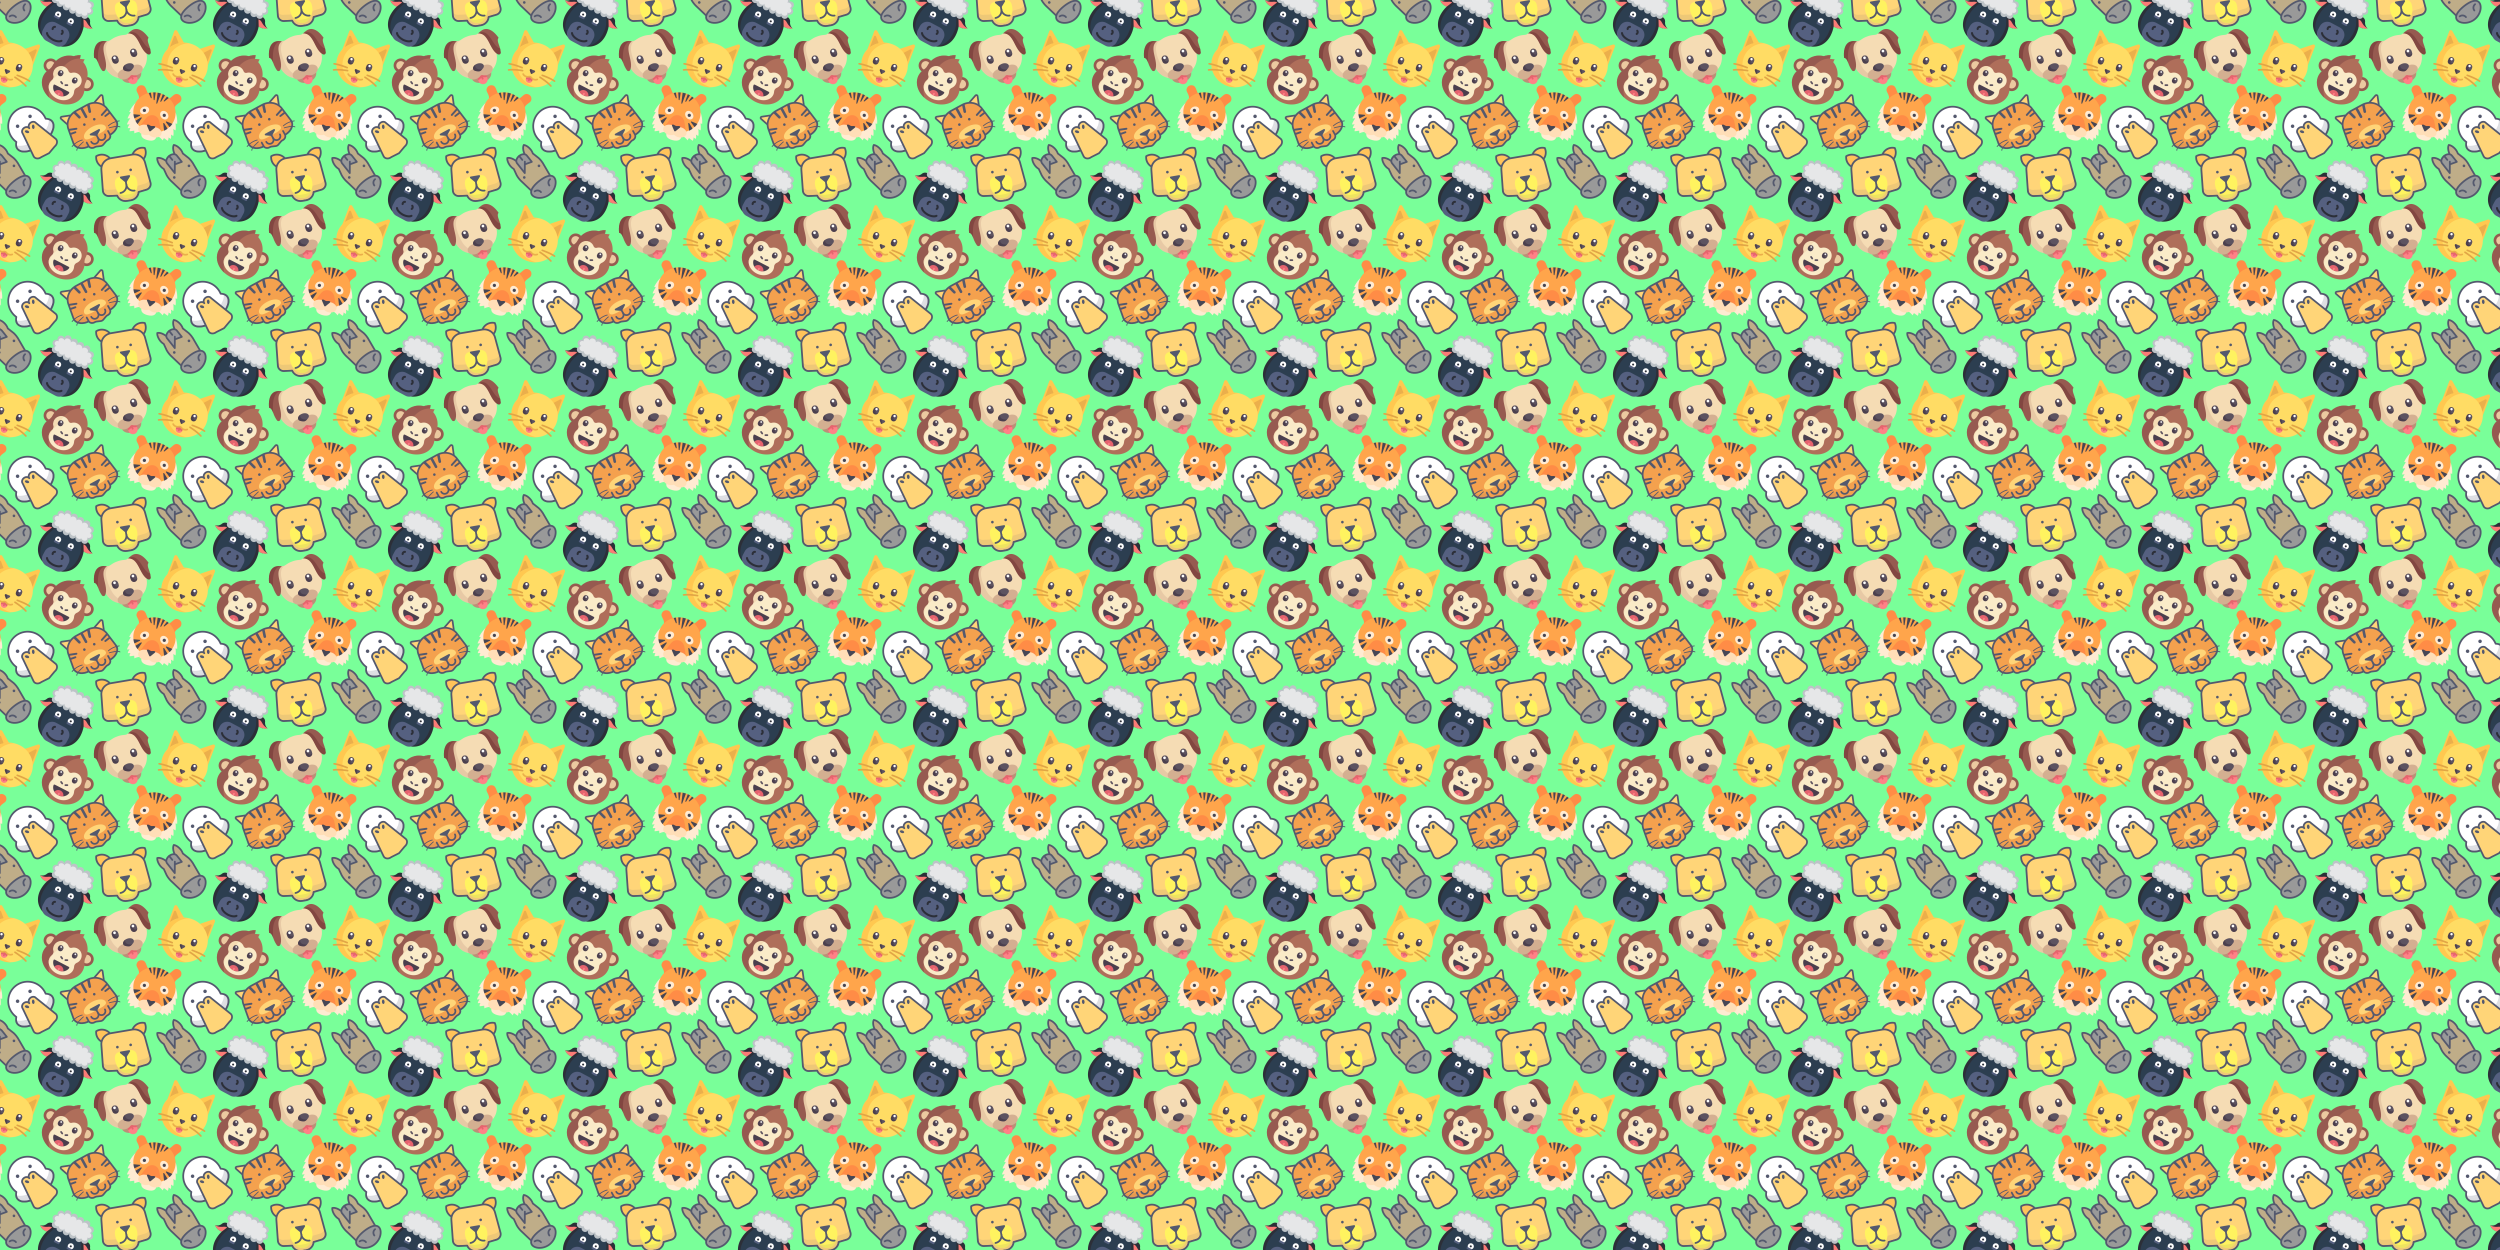 <svg xmlns="http://www.w3.org/2000/svg" xmlns:xlink="http://www.w3.org/1999/xlink" xmlns:fi="http://pattern.flaticon.com/" x="0" y="0" width="5000" height="2500" viewBox="0 0 5000 2500"><rect x="0px" y="0px" width="100%" height="100%" opacity="1" fill="#79ff99"/><defs><g transform="matrix(0.213 -0.078 0.078 0.213 176.944 84.93)" id="L1_0"><path d="M437.677,45.419h-82.581C325.161,57.29,318.525,37.161,256,37.161s-69.161,20.129-99.097,8.258  h-82.58L63.312,252.904c6.882,81.548,57.462,125.935,97.377,142.107h190.623c39.914-16.172,90.495-60.559,97.377-142.107  L437.677,45.419z" fill="#f5dcb4"/><path d="M355.097,45.419C448.078,73.25,397.46,216.774,457.33,278.813c8.595,8.906,23.781,4.95,27.368-6.895  c4.74-15.651,9.474-40.411,8.721-75.789C492.387,147.613,512,144.517,512,144.517S487.226,28.903,412.903,28.903  C388.129,28.903,355.097,45.419,355.097,45.419z" fill="#965a50"/><path d="M169.29,260.129L169.29,260.129c-15.897,0-28.903-13.006-28.903-28.903v-16.516  c0-15.897,13.006-28.903,28.903-28.903l0,0c15.897,0,28.903,13.006,28.903,28.903v16.516  C198.194,247.124,185.187,260.129,169.29,260.129z" fill="#4b3f4e"/><path d="M169.29,185.806c-1.413,0-2.769,0.221-4.129,0.419v40.871c0,9.121,7.395,16.516,16.516,16.516  c9.122,0,16.516-7.395,16.516-16.516v-12.386C198.194,198.814,185.187,185.806,169.29,185.806z" fill="#5d5360"/><circle cx="169" cy="206" r="12" fill="#ffffff"/><path d="M342.71,260.129L342.71,260.129c-15.897,0-28.903-13.006-28.903-28.903v-16.516  c0-15.897,13.006-28.903,28.903-28.903l0,0c15.897,0,28.903,13.006,28.903,28.903v16.516  C371.613,247.124,358.606,260.129,342.71,260.129z" fill="#4b3f4e"/><path d="M342.71,185.806c-1.413,0-2.769,0.221-4.129,0.419v40.871c0,9.121,7.395,16.516,16.516,16.516  c9.122,0,16.516-7.395,16.516-16.516v-12.386C371.613,198.814,358.606,185.806,342.71,185.806z" fill="#5d5360"/><circle cx="342" cy="206" r="12" fill="#ffffff"/><path d="M457.33,278.814c8.595,8.906,23.781,4.95,27.368-6.896c2.718-8.976,5.399-21.06,7.08-36.313  c-16.234-8.092-30.092-33.91-38.617-77.669C437.677,78.452,416,34.065,355.097,45.419C448.078,73.25,397.46,216.775,457.33,278.814z  " fill="#824641"/><path d="M160.689,395.011h39.141c0,0-68.732-46.107-80.087-127.656  C97.654,108.712,139.7,61.247,176.067,49.135c-5.761,0.195-11.745-0.774-19.163-3.715H74.323L63.312,252.904  C70.194,334.452,120.774,378.839,160.689,395.011z" fill="#e7c9a5"/><path d="M156.903,45.419C63.922,73.25,114.541,216.775,54.67,278.813c-8.595,8.906-23.781,4.95-27.368-6.895  c-4.74-15.651-9.474-40.411-8.721-75.789C19.613,147.613,0,144.517,0,144.517S24.774,28.903,99.097,28.903  C123.871,28.903,156.903,45.419,156.903,45.419z" fill="#965a50"/><path d="M154.139,44.104c-8.38-3.888-34.516-15.201-55.042-15.201C24.774,28.903,0,144.517,0,144.517  s19.613,3.097,18.581,51.613c-0.014,0.648,0.005,1.231-0.005,1.872C66.097,17.715,139.119,37.773,154.139,44.104z" fill="#824641"/><ellipse cx="256px" cy="400px" rx="90px" ry="66px" fill="#bc8e78"/><path d="M214.71,400.516v41.29c0,22.804,18.486,41.29,41.29,41.29s41.29-18.486,41.29-41.29v-41.29H214.71z" fill="#ff8087"/><path d="M214.71,432.768c11.941-1.496,23.208-5.129,33.032-10.622v11.402c0,4.56,3.698,8.258,8.258,8.258  s8.258-3.698,8.258-8.258v-11.507c9.729,5.552,21.026,9.225,33.032,10.73v-32.256h-82.58V432.768z" fill="#e6646e"/><path d="M309.677,326.194H202.323c-34.206,0-61.935,20.335-61.935,45.419s27.73,45.419,61.935,45.419  c17.225,0,32.782-5.169,43.995-13.498c2.839-2.108,6.262-3.162,9.679-3.162c3.423,0,6.846,1.053,9.685,3.162  c11.213,8.329,26.77,13.498,43.995,13.498c34.206,0,61.935-20.335,61.935-45.419C371.613,346.529,343.883,326.194,309.677,326.194z" fill="#d4af91"/><path d="M256,293.161c27.365,0,49.548,14.789,49.548,33.032c0,17.594-20.824,26.858-35.853,33.708  c-8.712,3.971-18.68,3.971-27.392,0c-15.029-6.85-35.853-16.114-35.853-33.708C206.452,307.951,228.635,293.161,256,293.161z" fill="#5d5360"/><path d="M230.968,317.161c-1.155-10.393,6.166-21.507,6.166-21.507  c-18.003,4.949-30.682,16.751-30.682,30.539c0,17.593,20.824,26.857,35.853,33.708c8.711,3.97,18.68,3.97,27.392,0  c3.232-1.473,6.732-3.069,10.235-4.824C259.613,351.484,233.29,338.065,230.968,317.161z" fill="#4b3f4e"/></g><g transform="matrix(0.189 0.072 -0.072 0.189 -7.986 56.363)" id="L1_1"><path d="M444.379,3.741c10.828-8.798,27.018-1.092,27.018,12.859v222.01l-182.26-107.699L444.379,3.741z" fill="#ffc850"/><path d="M454.828,228.819l-110.973-65.574l92.462-104.241c6.465-7.288,18.511-2.716,18.511,7.027V228.819z" fill="#ebaf4b"/><path d="M67.619,3.741C56.79-5.057,40.601,2.649,40.601,16.6v222.01l182.26-107.699L67.619,3.741z" fill="#ffc850"/><path d="M57.17,228.819l110.973-65.574L75.681,59.004c-6.465-7.288-18.511-2.716-18.511,7.027  C57.17,66.031,57.17,228.819,57.17,228.819z" fill="#ebaf4b"/><ellipse cx="255px" cy="292px" rx="231px" ry="219px" fill="#ffdc64"/><path d="M289.137,429.155v16.569c0,18.302-14.836,33.138-33.138,33.138l0,0  c-18.302,0-33.138-14.836-33.138-33.138v-16.569l33.138-16.569L289.137,429.155z" fill="#ff8087"/><path d="M274.293,343.862h-36.588c-7.899,0-12.273,9.157-7.307,15.3l18.295,22.634  c3.76,4.651,10.852,4.651,14.613,0l18.295-22.634C286.566,353.019,282.193,343.862,274.293,343.862z" fill="#5d5360"/><g><path d="M479.673,437.439c-1.286,0-2.593-0.299-3.815-0.934c-50.092-26.047-128.491-41.524-129.28-41.678   c-4.49-0.874-7.419-5.226-6.545-9.717c0.878-4.494,5.186-7.427,9.717-6.545c3.301,0.643,81.515,16.076,133.754,43.239   c4.057,2.112,5.639,7.111,3.527,11.173C485.555,435.813,482.667,437.439,479.673,437.439z" fill="#e1a546"/><path d="M496.255,379.451c-0.712,0-1.436-0.093-2.156-0.287c-46.435-12.483-130.87-10.113-131.703-10.077   c-4.652,0.134-8.398-3.459-8.531-8.03c-0.138-4.575,3.459-8.394,8.03-8.531c3.56-0.113,87.736-2.476,136.509,10.635   c4.417,1.189,7.035,5.732,5.849,10.153C503.257,377.012,499.912,379.447,496.255,379.451z" fill="#e1a546"/></g><path d="M313.991,495.431c-128.112,0-231.967-98.291-231.967-219.54c0-89.035,56.034-165.634,136.518-200.081  C108.248,92.762,24.032,183.285,24.032,292.46C24.032,413.709,127.887,512,255.999,512c34.037,0,66.328-6.995,95.449-19.459  C339.25,494.416,326.748,495.431,313.991,495.431z" fill="#ffc850"/><g><path d="M32.324,437.439c-2.993,0-5.882-1.622-7.358-4.462c-2.112-4.061-0.53-9.061,3.527-11.173   c52.24-27.163,130.453-42.596,133.754-43.239c4.494-0.902,8.839,2.055,9.717,6.545c0.874,4.49-2.055,8.843-6.545,9.717   c-0.789,0.154-79.189,15.631-129.28,41.678C34.917,437.14,33.611,437.439,32.324,437.439z" fill="#e1a546"/><path d="M15.743,379.451c-3.657,0-7.002-2.439-7.997-6.137c-1.185-4.421,1.432-8.964,5.849-10.153   c48.777-13.115,132.941-10.736,136.509-10.635c4.571,0.138,8.167,3.956,8.03,8.531c-0.138,4.571-4.098,8.196-8.531,8.03   c-0.849-0.028-85.297-2.407-131.703,10.077C17.179,379.358,16.455,379.451,15.743,379.451z" fill="#e1a546"/></g><path d="M160.727,321.456L160.727,321.456c-15.948,0-28.996-13.048-28.996-28.996v-16.569  c0-15.948,13.048-28.996,28.996-28.996l0,0c15.948,0,28.996,13.048,28.996,28.996v16.569  C189.723,308.407,176.675,321.456,160.727,321.456z" fill="#4b3f4e"/><path d="M160.727,246.895c-1.418,0-2.778,0.221-4.142,0.421v41.002c0,9.151,7.418,16.569,16.569,16.569  s16.569-7.418,16.569-16.569v-12.427C189.723,259.943,176.674,246.895,160.727,246.895z" fill="#5d5360"/><circle cx="160" cy="267" r="12" fill="#ffffff"/><path d="M351.271,321.456L351.271,321.456c-15.948,0-28.996-13.048-28.996-28.996v-16.569  c0-15.948,13.048-28.996,28.996-28.996l0,0c15.948,0,28.996,13.048,28.996,28.996v16.569  C380.267,308.407,367.219,321.456,351.271,321.456z" fill="#4b3f4e"/><path d="M351.271,246.895c-1.418,0-2.778,0.221-4.142,0.421v41.002c0,9.151,7.418,16.569,16.569,16.569  s16.569-7.418,16.569-16.569v-12.427C380.267,259.943,367.219,246.895,351.271,246.895z" fill="#5d5360"/><circle cx="351" cy="267" r="12" fill="#ffffff"/><path d="M262.408,382.15l-18.295-36.215c-0.332-0.658-0.518-1.378-0.769-2.074h-5.639  c-7.899,0-12.273,9.157-7.308,15.3l18.295,22.634c3.55,4.39,9.981,4.485,13.863,0.587  C262.511,382.297,262.453,382.239,262.408,382.15z" fill="#4b3f4e"/><path d="M255.999,412.586l-33.138,16.569v16.569c0,2.629,0.383,5.154,0.961,7.606  c8.337-1.034,16.389-3.449,23.892-7.153v7.831c0,4.575,3.709,8.285,8.285,8.285c4.576,0,8.285-3.709,8.285-8.285v-7.83  c7.504,3.704,15.556,6.119,23.892,7.152c0.578-2.452,0.961-4.978,0.961-7.606v-16.569L255.999,412.586z" fill="#e6646e"/><path d="M297.422,437.439c-11.719,0-23.013-3.483-32.653-10.073c-5.162-3.527-12.374-3.527-17.544,0  c-9.636,6.59-20.93,10.073-32.649,10.073c-14.259,0-27.993-5.275-38.672-14.85c-3.406-3.058-3.689-8.297-0.635-11.703  s8.281-3.689,11.703-0.635c13.911,12.483,35.683,13.847,50.905,3.434c10.841-7.403,25.408-7.403,36.241,0  c15.226,10.408,37.001,9.041,50.913-3.43c3.402-3.05,8.636-2.775,11.699,0.639c3.054,3.406,2.767,8.645-0.639,11.699  C325.41,432.168,311.681,437.439,297.422,437.439z" fill="#ebaf4b"/></g><g transform="matrix(0.223 -0.121 0.121 0.223 112.669 236.705)" id="L1_2"><path d="m30.875 21.191 27.82 76.949 61.441-61.441-76.945-27.828c-7.668-2.77-15.09 4.656-12.316 12.32zm0 0" fill="#ffd578"/><path d="m30.875 21.191-6.418 2.32 27.82 76.949c.789 2.188 2.66 3.836 4.934 4.34 2.27.508 4.664-.188 6.312-1.836l61.441-61.438c1.645-1.648 2.34-4.039 1.836-6.312-.508-2.27-2.152-4.145-4.344-4.934l-76.945-27.828c-1.848-.672-3.766-1.004-5.641-1.004-9.086.078-16.336 7.328-16.418 16.414 0 1.871.332 3.797 1 5.648l6.422-2.32 6.422-2.316-.188-1.008c-.004-.68.285-1.371.836-1.926.559-.551 1.246-.84 1.926-.836l.992.184 66.852 24.176-46.25 46.25-24.168-66.844zm0 0" fill="#54596e"/><path d="m403.891 19.875-29.199 78.262-61.441-61.438 78.27-29.199c7.719-2.879 15.25 4.652 12.371 12.375zm0 0" fill="#ffd578"/><path d="m403.891 19.875-6.395-2.387-25.488 68.312-46.422-46.418 68.316-25.488 1.023-.199c.676-.004 1.367.285 1.926.84.551.555.84 1.246.84 1.922l-.199 1.043 12.797 4.75c.707-1.898 1.059-3.871 1.055-5.793-.082-9.09-7.328-16.332-16.418-16.414-1.93-.004-3.902.352-5.793 1.059l-78.266 29.199c-2.184.816-3.789 2.672-4.285 4.945-.496 2.273.199 4.633 1.844 6.277l61.438 61.441c1.648 1.645 4.004 2.34 6.281 1.844 2.273-.496 4.133-2.105 4.945-4.285l29.195-78.262zm0 0" fill="#54596e"/><path d="m264.629 22.375h-99.172c-63.684 0-117.004 44.586-123.344 103.137l-17.91 114.125c-4.453 41.125 40.102 76.289 96.652 76.289l93.961-9.082 94.414 9.082c56.555 0 101.105-35.164 96.656-76.289l-17.918-114.125c-6.332-58.551-59.652-103.137-123.34-103.137" fill="#f4a14e"/><path d="m264.629 22.375v-6.824h-99.172c-33.441 0-64.238 11.699-87.559 31.199-23.312 19.48-39.203 46.875-42.566 78.027l6.785.734-6.742-1.062-17.914 114.129-.043.324c-.234 2.141-.348 4.273-.348 6.395-.008 10.934 3.066 21.402 8.48 30.754 8.141 14.043 21.434 25.668 37.895 33.832 16.469 8.152 36.168 12.863 57.41 12.863l.66-.031 93.309-9.012 93.754 9.012.652.031c28.32-.008 53.902-8.352 72.742-22.141 9.414-6.902 17.145-15.191 22.562-24.559 5.418-9.352 8.488-19.816 8.48-30.75 0-2.121-.117-4.258-.344-6.398l-.047-.32-17.91-114.129-6.746 1.059 6.789-.734c-3.367-31.152-19.254-58.547-42.57-78.023-23.316-19.5-54.113-31.199-87.559-31.199v13.652c30.246 0 57.953 10.59 78.801 28.02 20.848 17.449 34.785 41.625 37.754 69.02l.043.324 17.914 114.125 6.746-1.059-6.789.738c.176 1.652.266 3.301.266 4.926-.004 8.387-2.312 16.406-6.648 23.918-6.488 11.25-17.664 21.27-32.133 28.43-14.453 7.164-32.137 11.453-51.352 11.449v6.832l.652-6.797-94.414-9.082h-1.309l-93.961 9.082.656 6.797v-6.832c-25.617.016-48.512-7.637-64.668-19.504-8.086-5.926-14.484-12.875-18.82-20.375-4.332-7.508-6.641-15.531-6.645-23.918 0-1.625.086-3.266.266-4.926l-6.785-.738 6.742 1.059 17.914-114.125.043-.324c2.969-27.395 16.902-51.574 37.754-69.02 20.844-17.43 48.555-28.02 78.797-28.02h99.176z" fill="#54596e"/><path d="m398.742 238.156c-14.508 25.469-48.883 43.633-89.512 43.633h-188.375c-40.625 0-75.004-18.164-89.508-43.633l-.379 2.41c-.164 1.594-.246 3.168-.246 4.73.004 8.387 2.316 16.406 6.648 23.918 4.332 7.504 10.73 14.453 18.816 20.375 16.094 11.82 38.863 19.453 64.355 19.504l93.617-9.047h1.309l94.074 9.047c19.098-.039 36.668-4.324 51.043-11.449 14.465-7.16 25.641-17.18 32.133-28.43 4.336-7.508 6.645-15.531 6.645-23.918 0-1.59-.082-3.195-.254-4.809z" fill="#e49a51"/><path d="m403.816 226.453c-1.23 4.035-2.938 7.945-5.074 11.699l.367 2.336c.168 1.609.254 3.219.254 4.809-.004 8.383-2.312 16.406-6.648 23.918-6.488 11.25-17.664 21.27-32.133 28.426-14.375 7.129-31.945 11.41-51.039 11.453l-94.074-9.047h-1.309l-93.617 9.047c-25.492-.051-48.262-7.688-64.355-19.504-8.086-5.926-14.484-12.875-18.82-20.375-4.332-7.512-6.641-15.535-6.645-23.918 0-1.566.082-3.141.246-4.734l.375-2.406c-2.137-3.754-3.844-7.668-5.074-11.703l-2.07 13.184c-4.453 41.125 40.102 76.289 96.652 76.289l93.965-9.082 94.41 9.082c56.555 0 101.105-35.164 96.656-76.289z" fill="#54596e"/><path d="m310.617 281.789v31.715c0 18.027-17.105 31.652-36.348 30.859-5.91-.246-11.824.344-17.312 2.547l-29.711 11.91c-7.836 3.141-16.57 3.141-24.402 0l-29.711-11.91c-5.488-2.203-11.402-2.793-17.316-2.547-19.238.793-36.348-12.832-36.348-30.859v-31.715" fill="#f4a14e"/><path d="m303.793 281.789v31.715c-.016 6.613-2.984 12.414-8.059 16.863-5.07 4.418-12.215 7.207-19.867 7.199l-1.363-.027h.062c-.906-.035-1.816-.059-2.73-.055-5.707 0-11.656.773-17.426 3.09l-29.707 11.91c-3.102 1.246-6.379 1.863-9.66 1.867-3.277-.004-6.555-.625-9.66-1.867l-29.711-11.91c-5.762-2.309-11.707-3.09-17.418-3.09-.895 0-1.816.016-2.758.059l.047-.004-1.324.027c-7.648.008-14.793-2.785-19.863-7.199-5.074-4.453-8.043-10.254-8.059-16.863v-31.715c0-3.773-3.055-6.828-6.824-6.828-3.77 0-6.828 3.055-6.828 6.828v31.715c-.012 10.91 5.102 20.555 12.754 27.168 7.66 6.645 17.891 10.539 28.82 10.547.602 0 1.227-.008 1.875-.035l.047-.004c.68-.031 1.383-.047 2.109-.047 4.477 0 8.633.621 12.34 2.109l29.711 11.914c4.73 1.895 9.734 2.844 14.742 2.844 5.004 0 10.012-.949 14.738-2.844l29.715-11.914c3.703-1.488 7.855-2.109 12.34-2.109.703 0 1.422.02 2.137.051h.062c.59.02 1.199.035 1.832.035 10.93-.008 21.156-3.898 28.82-10.547 7.648-6.613 12.77-16.254 12.754-27.168v-31.715c0-3.773-3.055-6.828-6.828-6.828-3.766 0-6.82 3.055-6.82 6.828zm0 0" fill="#54596e"/><path d="m119.465 242.734c0 27.465 42.793 25.363 95.578 25.363 52.781 0 95.574 2.102 95.574-25.363s-42.793-49.73-95.574-49.73c-52.785.004-95.578 22.266-95.578 49.73zm0 0" fill="#ffd578"/><g fill="#54596e"><path d="m215.043 274.602 41.809-27.625c5.855-3.867 3.113-12.977-3.898-12.977h-75.82c-7.016 0-9.75 9.109-3.902 12.977zm0 0"/><path d="m180.91 148.668c0 5.656-4.582 10.242-10.238 10.242s-10.242-4.586-10.242-10.242c0-5.652 4.586-10.238 10.242-10.238s10.238 4.586 10.238 10.238zm0 0"/><path d="m269.66 148.668c0 5.656-4.586 10.242-10.242 10.242s-10.238-4.586-10.238-10.242c0-5.652 4.582-10.238 10.238-10.238s10.242 4.586 10.242 10.238zm0 0"/><path d="m215.043 268.137h6.828c0-7.539 0-13.641 0-13.652 0-1.801-.727-3.559-1.996-4.828-1.273-1.273-3.031-2-4.828-2s-3.559.727-4.828 2c-1.273 1.27-2 3.027-2 4.828v13.652 27.305c0 1.797.73 3.555 2 4.828 1.27 1.27 3.027 1.996 4.828 1.996 1.797 0 3.555-.727 4.828-1.996 1.27-1.273 1.996-3.031 1.996-4.828 0 0 0-19.766 0-27.305h-13.652v27.305c0 1.797.727 3.555 1.996 4.828 1.273 1.27 3.031 1.996 4.828 1.996 1.801 0 3.559-.727 4.828-1.996 1.273-1.273 2-3.031 2-4.828 0 0 0-19.766 0-27.305 0-7.539 0-13.641 0-13.652 0-1.801-.73-3.559-2-4.828-1.27-1.273-3.027-2-4.828-2-1.797 0-3.555.727-4.828 2-1.27 1.27-1.996 3.027-1.996 4.828v13.652zm0 0"/><path d="m99.012 244.402c-.242-.074-14.602-4.617-36.723-4.621-16.59 0-37.559 2.559-60.133 11.527-1.754.695-2.609 2.68-1.914 4.434.695 1.754 2.68 2.609 4.434 1.914 21.637-8.598 41.719-11.047 57.613-11.047 10.59 0 19.316 1.09 25.359 2.176 3.023.543 5.375 1.082 6.961 1.48.793.199 1.391.367 1.781.477l.555.164c1.793.57 3.715-.422 4.285-2.219.57-1.793-.422-3.711-2.219-4.285zm0 0"/><path d="m98.324 261.375c-.074.016-17.359 3.441-35.855 9.488-9.254 3.027-18.809 6.703-26.762 11.02-7.914 4.363-14.418 9.184-17.23 15.652-.73 1.738.086 3.738 1.824 4.469 1.738.73 3.742-.09 4.473-1.824 1.48-3.773 6.801-8.34 14.195-12.297 11.047-6.016 26.312-11.035 38.723-14.473 6.207-1.723 11.715-3.062 15.66-3.965 3.945-.906 6.297-1.371 6.305-1.375 1.848-.371 3.051-2.164 2.684-4.012-.371-1.852-2.164-3.051-4.016-2.684zm0 0"/><path d="m333.145 250.906.551-.164c2.754-.789 15.566-4.137 34.102-4.137 15.895.004 35.977 2.453 57.613 11.047 1.75.695 3.734-.16 4.434-1.91.695-1.75-.16-3.734-1.914-4.434-22.574-8.969-43.543-11.527-60.133-11.527-22.121 0-36.477 4.543-36.723 4.621-1.797.57-2.789 2.488-2.219 4.285.574 1.797 2.492 2.793 4.289 2.219zm0 0"/><path d="m330.434 268.07c.004 0 1.035.207 2.91.613 6.555 1.426 23.172 5.305 38.926 10.992 7.871 2.84 15.523 6.141 21.516 9.719 6.023 3.551 10.219 7.492 11.531 10.777.73 1.738 2.73 2.555 4.469 1.828 1.738-.73 2.559-2.73 1.828-4.469-2.812-6.469-9.316-11.289-17.23-15.652-11.922-6.465-27.48-11.523-40.156-15.047-12.668-3.516-22.406-5.449-22.461-5.461-1.852-.367-3.648.836-4.016 2.684-.367 1.852.832 3.648 2.684 4.016zm0 0"/><path d="m146.777 293.734c.004 20.738 16.809 37.543 37.547 37.547 20.738-.004 37.543-16.809 37.547-37.547 0-3.77-3.055-6.824-6.828-6.824-3.77 0-6.824 3.055-6.824 6.824-.023 13.195-10.703 23.871-23.895 23.895-13.195-.023-23.867-10.699-23.895-23.895 0-3.77-3.055-6.824-6.824-6.824-3.773 0-6.828 3.055-6.828 6.824zm0 0"/><path d="m208.219 293.734c.004 20.738 16.809 37.543 37.547 37.547 20.738-.004 37.539-16.809 37.547-37.547 0-3.77-3.059-6.824-6.828-6.824s-6.824 3.055-6.824 6.824c-.027 13.195-10.703 23.871-23.895 23.895-13.195-.023-23.871-10.699-23.895-23.895 0-3.77-3.055-6.824-6.828-6.824-3.77 0-6.824 3.055-6.824 6.824zm0 0"/><path d="m166.73 89.234c-5.426 1.609-11.129-1.484-12.734-6.906l-16.504-55.629 19.633-5.828 16.508 55.633c1.605 5.418-1.48 11.121-6.902 12.73zm0 0"/><path d="m254.043 89.234c5.43 1.609 11.121-1.484 12.734-6.906l16.508-55.629-19.633-5.828-16.508 55.633c-1.613 5.418 1.48 11.121 6.898 12.73zm0 0"/><path d="m107.195 150.035c-1.426 3.938-5.773 5.977-9.707 4.555l-57.07-20.641 5.16-14.258 57.066 20.637c3.941 1.426 5.973 5.77 4.551 9.707zm0 0"/><path d="m86.719 170.516c-1.43 3.938-5.773 5.977-9.711 4.555l-43.418-6.988 5.16-14.258 43.414 6.984c3.941 1.422 5.973 5.77 4.555 9.707zm0 0"/><path d="m320.77 150.035c1.422 3.938 5.77 5.977 9.711 4.555l57.066-20.641-5.156-14.258-57.07 20.637c-3.938 1.426-5.977 5.77-4.551 9.707zm0 0"/><path d="m341.25 170.516c1.422 3.938 5.77 5.977 9.707 4.555l43.414-6.988-5.152-14.258-43.418 6.984c-3.938 1.422-5.977 5.77-4.551 9.707zm0 0"/><path d="m211.633 111.121c-5.652 0-10.242-4.582-10.242-10.238v-78.508h20.48v78.508c0 5.656-4.586 10.238-10.238 10.238zm0 0"/></g></g><g transform="matrix(0.203 -0.161 0.161 0.203 -5.991 248.992)" id="L1_3"><path d="m321.887 198.438c3.773-13.16 5.836-27.051 5.836-41.426 0-82.949-67.242-150.188-150.188-150.188-82.949 0-150.188 67.238-150.188 150.188 0 14.375 2.062 28.266 5.832 41.426-16.641 13.699-26.312 29.918-26.312 47.32 0 49.012 76.41 88.746 170.668 88.746 94.258 0 170.668-39.734 170.668-88.746 0-17.402-9.672-33.621-26.316-47.32" fill="#ffffff"/><path d="m321.887 198.438 6.562 1.879c3.941-13.75 6.098-28.273 6.098-43.305-.004-86.719-70.293-157.012-157.012-157.012s-157.012 70.293-157.012 157.012c0 15.031 2.156 29.555 6.098 43.305l6.559-1.875-4.336-5.273c-8.836 7.277-15.996 15.348-21 24.18-5.004 8.812-7.812 18.434-7.801 28.41-.012 14.07 5.539 27.328 14.941 38.852 14.141 17.32 36.809 31.293 64.863 41.18 28.07 9.855 61.617 15.539 97.688 15.539 48.094-.016 91.684-10.07 123.828-26.762 16.066-8.359 29.309-18.398 38.723-29.957 9.402-11.523 14.953-24.781 14.941-38.852.008-9.977-2.801-19.598-7.801-28.41-5.008-8.832-12.164-16.902-21-24.18l-4.34 5.27 6.562 1.879-6.562-1.879-4.34 5.27c7.809 6.426 13.805 13.309 17.797 20.367 3.996 7.07 6.023 14.258 6.031 21.684-.012 10.438-4.008 20.523-11.879 30.238-11.773 14.531-32.383 27.66-58.805 36.91-26.406 9.281-58.535 14.777-93.156 14.773-46.164.016-87.902-9.793-117.531-25.227-14.816-7.695-26.566-16.785-34.43-26.457-7.871-9.715-11.867-19.801-11.883-30.238.012-7.426 2.039-14.613 6.031-21.684 3.992-7.059 9.992-13.941 17.801-20.367 2.094-1.727 2.973-4.535 2.219-7.148-3.598-12.578-5.566-25.824-5.57-39.547.008-39.609 16.035-75.406 41.992-101.371 25.965-25.953 61.758-41.984 101.371-41.988 39.609.004 75.402 16.035 101.367 41.988 25.957 25.965 41.988 61.762 41.996 101.371-.004 13.723-1.969 26.969-5.574 39.547-.75 2.613.125 5.422 2.223 7.148z" fill="#54596e"/><path d="m14.797 236.516c-.652 2.727-1.02 5.477-1.09 8.254v.004c-.004.102-.004.203-.008.309v.055c0 .09-.004.18-.004.273v.055.293c.012 10.434 4.008 20.523 11.883 30.234 7.859 9.676 19.609 18.766 34.43 26.457 29.602 15.422 71.289 25.227 117.406 25.227h.125c34.621.004 66.75-5.488 93.156-14.77 26.418-9.254 47.027-22.379 58.801-36.914 7.871-9.711 11.871-19.801 11.883-30.234 0-.098 0-.195-.004-.289 0-.02 0-.039 0-.059 0-.094 0-.184 0-.277 0-.016 0-.035 0-.051-.055-2.887-.422-5.738-1.098-8.57-12.555 15.609-32.129 28.469-56.203 38.152-29.738 11.906-66.582 18.867-106.535 18.879-39.957-.008-76.801-6.973-106.543-18.879-24.074-9.684-43.645-22.539-56.199-38.148" fill="#dddee2"/><path d="m341.375 245.41v.059c0-.02 0-.039 0-.059m-327.68 0v.059c0-.02 0-.039 0-.059m327.676-.324v.051c0-.02 0-.035 0-.051m-327.672-.004v.055c0-.02 0-.039 0-.055m.008-.312v.004s0 0 0-.004" fill="#54596e"/><path d="m341.375 245.469v.289c0-.098 0-.191 0-.289m-327.68 0c0 .098-.004.191-.004.289 0-.098.004-.191.004-.289m.004-.332c0 .094-.004.184-.004.273 0-.09.004-.184.004-.273m327.672 0c0 .09.004.184.004.273 0-.09-.004-.184-.004-.273m-327.664-.363c-.004.102-.004.203-.008.309.004-.105.004-.207.008-.309m320.312-22.918c-9.602 15.379-28.941 29.734-55.023 40.137-27.828 11.16-63.105 17.906-101.457 17.902-.02 0-.035 0-.051 0-38.336 0-73.598-6.75-101.414-17.902-26.082-10.402-45.422-24.758-55.023-40.137-.465.738-.906 1.477-1.324 2.219-3.816 6.758-5.84 13.621-6.02 20.695.074-2.777.441-5.527 1.09-8.254 12.555 15.609 32.125 28.465 56.199 38.148 29.742 11.906 66.586 18.871 106.543 18.883 39.953-.012 76.797-6.977 106.535-18.883 24.074-9.684 43.645-22.539 56.203-38.148.676 2.828 1.043 5.684 1.098 8.57-.129-7.188-2.152-14.156-6.027-21.012-.422-.742-.863-1.48-1.328-2.219" fill="#dddee2"/><g fill="#54596e"><path d="m341.875 215.074c-2.504 0-4.828 1.387-6.012 3.594-.566 1.066-1.184 2.129-1.844 3.188.465.738.906 1.477 1.324 2.219 3.875 6.855 5.898 13.824 6.027 21.012v.051c0 .09.004.184.004.273v.059.289c-.012 10.438-4.008 20.523-11.883 30.238-11.773 14.531-32.383 27.66-58.801 36.91-26.406 9.281-58.535 14.777-93.156 14.773-.039 0-.086 0-.125 0-46.117 0-87.805-9.809-117.406-25.227-14.82-7.695-26.57-16.785-34.43-26.457-7.871-9.715-11.871-19.801-11.883-30.238 0-.098 0-.191 0-.289 0-.02 0-.039 0-.059 0-.09.004-.18.004-.273 0-.02 0-.035 0-.055.004-.102.004-.203.008-.309.18-7.078 2.199-13.941 6.02-20.699.418-.742.859-1.48 1.324-2.219-.66-1.055-1.277-2.117-1.844-3.184-1.184-2.207-3.508-3.594-6.012-3.594s-4.828 1.387-6.012 3.594c-4.535 8.422-7.145 17.566-7.141 27.09-.012 14.066 5.539 27.324 14.941 38.848 14.141 17.32 36.809 31.297 64.867 41.184 28.07 9.855 61.617 15.535 97.684 15.539 48.094-.02 91.688-10.074 123.832-26.762 16.062-8.363 29.305-18.402 38.719-29.961 9.402-11.523 14.953-24.781 14.941-38.848.008-9.523-2.605-18.668-7.137-27.09-1.184-2.207-3.508-3.598-6.012-3.598"/><path d="m129.75 109.227c0 7.539-6.113 13.652-13.656 13.652-7.539 0-13.652-6.113-13.652-13.652 0-7.543 6.113-13.656 13.652-13.656 7.543 0 13.656 6.113 13.656 13.656zm0 0"/><path d="m252.629 109.227c0 7.539-6.113 13.652-13.652 13.652-7.543 0-13.656-6.113-13.656-13.652 0-7.543 6.113-13.656 13.656-13.656 7.539 0 13.652 6.113 13.652 13.656zm0 0"/></g><path d="m286.492 369.402-43.645-191.91c0-15.082-14.617-27.309-32.656-27.309-18.039 0-32.656 12.227-32.656 27.309 0-15.082-14.621-27.309-32.656-27.309-18.039 0-32.656 12.227-32.656 27.309l-43.645 191.91c-2.852 21.441 17.223 40.195 43.027 40.195l65.93 13.652 65.93-13.652c25.805 0 45.879-18.754 43.027-40.195zm0 0" fill="#ffd578"/><path d="m286.492 369.402 6.656-1.516-43.645-191.91-6.656 1.516h6.828c.008-9.809-4.805-18.555-12.012-24.547-7.223-6.027-16.906-9.582-27.469-9.586-10.566.004-20.25 3.559-27.473 9.586-7.207 5.992-12.02 14.742-12.012 24.547 0 1.797.727 3.555 2 4.824 1.27 1.273 3.027 2 4.824 2s3.559-.73 4.828-2c1.27-1.27 2-3.027 2-4.824.008-9.809-4.805-18.555-12.012-24.547-7.223-6.027-16.906-9.582-27.469-9.586-10.566.004-20.25 3.559-27.473 9.586-7.207 5.992-12.02 14.742-12.012 24.547h6.824l-6.656-1.516-43.645 191.91-.109.613c-.223 1.664-.332 3.316-.332 4.961-.004 12.113 5.922 23.043 15.02 30.676 9.109 7.664 21.473 12.281 35.105 12.285v-6.824l-1.387 6.684 65.934 13.652c.934.195 1.832.195 2.766 0l65.93-13.652-1.383-6.684v6.824c13.633-.004 25.996-4.621 35.105-12.285 9.098-7.633 15.023-18.562 15.02-30.676 0-1.641-.109-3.297-.332-4.961l-.109-.613-6.656 1.516-6.766.898c.141 1.066.207 2.121.207 3.16-.004 7.578-3.645 14.719-10.16 20.234-6.496 5.477-15.781 9.082-26.309 9.078l-1.383.141-64.547 13.367-64.543-13.367-1.387-.141c-10.527.004-19.812-3.598-26.312-9.078-6.512-5.516-10.152-12.656-10.156-20.234 0-1.039.066-2.09.211-3.16l-6.77-.898 6.656 1.516 43.645-191.91.168-1.516c.008-5.273 2.508-10.18 7.117-14.07 4.598-3.855 11.238-6.414 18.715-6.41 7.473-.004 14.117 2.555 18.711 6.41 4.613 3.891 7.109 8.797 7.117 14.07 0 1.797.727 3.555 2 4.828 1.27 1.27 3.027 1.996 4.824 1.996 1.801 0 3.559-.727 4.828-1.996 1.273-1.273 2-3.031 2-4.828.008-5.273 2.504-10.18 7.117-14.07 4.598-3.855 11.238-6.414 18.715-6.41 7.473-.004 14.117 2.555 18.711 6.41 4.613 3.891 7.109 8.797 7.117 14.07l.168 1.516 43.645 191.91 6.66-1.516-6.766.898zm0 0" fill="#54596e"/><path d="m217.695 173.488c-4.711-3.129-12.758.699-17.973 8.551-5.215 7.852-5.625 16.754-.914 19.883 4.711 3.129 12.758-.699 17.973-8.551 5.215-7.852 5.625-16.75.914-19.883zm0 0" fill="#54596e"/><path d="m155.344 182.086c-5.215-7.852-13.262-11.68-17.973-8.551-4.711 3.133-4.301 12.031.914 19.883 5.215 7.852 13.262 11.68 17.973 8.551 4.711-3.129 4.301-12.031-.914-19.883zm0 0" fill="#54596e"/></g><g transform="matrix(0.205 -0.162 0.162 0.205 -43.757 320.322)" id="L1_4"><path d="m223.602 156.359-13.121-54.508h-.762c1.965-5.438 3.59-11.164 4.613-17.266 4.777-28.5-2.926-62.406-18.078-77.758-19.086 8.07-35.023 36.945-39.805 65.449-1.707 10.207-1.762 23.621-.504 32.988h-80.523c1.262-9.367 1.211-22.781-.5-32.988-4.777-28.5-20.723-57.379-39.801-65.449-15.156 15.352-22.863 49.258-18.082 77.758 1.121 6.695 2.906 12.992 5.156 18.875l-12.73 52.898c-3.348 22.617-2.801 45.75 1.617 68.129l17.559 123.125h175.781l17.559-123.125c4.418-22.383 4.969-45.512 1.621-68.129zm0 0" fill="#bfad88"/><path d="m223.602 156.359 6.637-1.598-13.117-54.508c-.742-3.066-3.484-5.227-6.641-5.227h-.762v6.824l6.418 2.324c2.078-5.746 3.824-11.883 4.93-18.461 1.02-6.094 1.5-12.359 1.5-18.633-.004-12.594-1.93-25.215-5.516-36.504-3.609-11.281-8.809-21.281-15.941-28.543-1.969-1.996-4.938-2.586-7.516-1.492-11.598 4.98-21.012 15.316-28.484 27.875-7.438 12.605-12.852 27.633-15.395 42.73-1.016 6.09-1.465 12.934-1.469 19.57 0 5.496.309 10.82.934 15.457l6.766-.91v-6.824h-80.527v6.824l6.766.91c.625-4.641.934-9.973.934-15.473-.004-6.633-.449-13.469-1.465-19.555-2.543-15.098-7.957-30.125-15.395-42.73-7.473-12.559-16.887-22.895-28.484-27.875-2.582-1.09-5.547-.504-7.516 1.492-7.133 7.266-12.332 17.262-15.945 28.543-3.582 11.289-5.508 23.906-5.516 36.5 0 6.273.484 12.543 1.504 18.641 1.199 7.168 3.113 13.906 5.516 20.184l6.375-2.441-6.637-1.598-12.73 52.902-.117.598c-1.492 10.062-2.234 20.223-2.234 30.379 0 13.441 1.305 26.879 3.906 40.07l6.699-1.32-6.758.961 17.559 123.129c.48 3.363 3.359 5.859 6.758 5.859h175.781c3.398 0 6.277-2.496 6.758-5.859l17.559-123.129-6.758-.961 6.695 1.32c2.605-13.195 3.906-26.633 3.906-40.078 0-10.152-.742-20.309-2.23-30.371l-.113-.598-6.633 1.594-6.754 1c1.395 9.395 2.086 18.883 2.086 28.371 0 12.562-1.219 25.121-3.648 37.434l-.062.359-16.723 117.262h-163.938l-16.723-117.262-.062-.359c-2.43-12.312-3.648-24.863-3.648-37.426 0-9.488.695-18.98 2.09-28.379l-6.754-1 6.637 1.598 12.73-52.898c.32-1.328.227-2.762-.262-4.035-2.102-5.492-3.762-11.348-4.801-17.562-.883-5.281-1.316-10.809-1.316-16.383-.004-11.188 1.746-22.547 4.875-32.363 3.102-9.828 7.648-18.062 12.645-23.09l-4.855-4.793-2.66 6.285c7.484 3.094 15.586 11.227 22.047 22.25 6.5 10.977 11.445 24.637 13.684 38.043.855 5.066 1.281 11.305 1.281 17.293 0 4.969-.293 9.797-.812 13.656-.262 1.957.324 3.918 1.625 5.402 1.301 1.488 3.164 2.332 5.141 2.332h80.523c1.977 0 3.84-.844 5.141-2.332 1.297-1.484 1.891-3.445 1.625-5.402-.52-3.852-.812-8.676-.812-13.637 0-5.996.43-12.238 1.285-17.316 2.234-13.402 7.18-27.062 13.68-38.039 6.465-11.023 14.562-19.156 22.047-22.25l-2.66-6.285-4.855 4.793c4.996 5.023 9.543 13.266 12.648 23.09 3.125 9.816 4.879 21.184 4.871 32.367 0 5.574-.43 11.102-1.312 16.375-.945 5.625-2.449 10.949-4.305 16.074-.754 2.082-.441 4.43.832 6.242 1.27 1.812 3.375 2.906 5.586 2.906h.766v-6.828l-6.637 1.598 13.121 54.508 6.637-1.598-6.754 1zm0 0" fill="#54596e"/><path d="m224.625 346.855c0-35.816-48.395-50.441-108.09-50.441-59.699 0-108.09 14.621-108.09 50.441 0 35.816 48.391 79.266 108.09 79.266 59.695 0 108.09-43.449 108.09-79.266zm0 0" fill="#999999"/><path d="m224.625 346.855h6.824c.043-10.508-3.699-19.961-10.129-27.426-9.668-11.242-24.637-18.422-42.645-23.109-18.043-4.66-39.336-6.73-62.145-6.734-30.418.027-58.113 3.645-79.051 12.312-10.461 4.355-19.316 10.027-25.738 17.531-6.43 7.465-10.168 16.918-10.129 27.426.012 10.508 3.512 21.078 9.469 31.008 8.965 14.898 23.52 28.531 41.715 38.598 18.195 10.043 40.098 16.48 63.734 16.484 31.523-.016 59.922-11.418 80.641-27.652 10.363-8.133 18.836-17.492 24.805-27.426 5.957-9.934 9.461-20.504 9.469-31.012h-13.648c.012 7.402-2.539 15.695-7.52 23.98-7.445 12.438-20.301 24.684-36.609 33.672-16.305 9.008-35.996 14.789-57.133 14.789-28.172.012-53.816-10.305-72.219-24.75-9.199-7.207-16.559-15.426-21.523-23.711-4.984-8.285-7.531-16.578-7.52-23.98.039-7.406 2.348-13.211 6.859-18.559 6.734-7.984 19.18-14.527 35.676-18.758 16.461-4.262 36.762-6.301 58.727-6.297 29.281-.027 55.629 3.668 73.809 11.266 9.102 3.777 16.074 8.477 20.594 13.789 4.512 5.348 6.816 11.152 6.859 18.559zm0 0" fill="#54596e"/><path d="m75.574 371.508c0-18.852-15.285-34.133-34.133-34.133" fill="#999999"/><path d="m82.398 371.508c-.004-22.625-18.336-40.957-40.957-40.961-3.77 0-6.828 3.055-6.828 6.828 0 3.77 3.059 6.824 6.828 6.824 7.559.004 14.344 3.047 19.305 8 4.953 4.961 7.996 11.746 8 19.309 0 3.77 3.059 6.824 6.828 6.824s6.824-3.055 6.824-6.824zm0 0" fill="#54596e"/><path d="m157.492 371.508c0-18.852 15.285-34.133 34.133-34.133" fill="#999999"/><g fill="#54596e"><path d="m164.32 371.508c.004-7.562 3.047-14.348 8-19.309 4.961-4.953 11.746-7.996 19.305-8 3.773 0 6.828-3.055 6.828-6.824 0-3.773-3.055-6.828-6.828-6.828-22.621.004-40.953 18.336-40.957 40.961 0 3.77 3.055 6.824 6.824 6.824 3.77 0 6.828-3.055 6.828-6.824zm0 0"/><path d="m55.094 204.254c0 5.656-4.586 10.238-10.242 10.238-5.652 0-10.238-4.582-10.238-10.238s4.586-10.242 10.238-10.242c5.656 0 10.242 4.586 10.242 10.242zm0 0"/><path d="m198.453 204.254c0 5.656-4.586 10.238-10.238 10.238-5.656 0-10.242-4.582-10.242-10.238s4.586-10.242 10.242-10.242c5.652 0 10.238 4.586 10.238 10.242zm0 0"/><path d="m123.359 118.918v-29.535c0-3.773-3.055-6.828-6.824-6.828-3.773 0-6.828 3.055-6.828 6.828v29.535c0 3.773 3.055 6.828 6.828 6.828 3.77 0 6.824-3.055 6.824-6.828"/></g><path d="m116.535 50.652c26.387 0 47.785 15.281 47.785 34.133v61.441l-61.441-20.48" fill="#999999"/><path d="m116.535 57.48c11.875-.016 22.516 3.484 29.82 8.727 3.66 2.609 6.477 5.629 8.336 8.77 1.859 3.156 2.797 6.398 2.801 9.812v51.969l-52.453-17.488c-3.578-1.191-7.441.742-8.637 4.32-1.191 3.578.742 7.441 4.32 8.637l61.438 20.477c2.078.695 4.375.344 6.152-.938s2.836-3.348 2.836-5.539v-61.441c.004-6.012-1.73-11.754-4.711-16.766-4.48-7.539-11.613-13.523-20.219-17.688-8.625-4.156-18.801-6.504-29.684-6.504-3.773 0-6.828 3.055-6.828 6.824 0 3.77 3.055 6.828 6.828 6.828zm0 0" fill="#54596e"/><path d="m116.535 89.383v-38.73c-26.395 0-47.789 15.285-47.789 34.133v95.574l54.613-68.266" fill="#999999"/><path d="m123.359 89.383v-38.73c0-1.797-.727-3.555-2-4.828-1.27-1.27-3.027-1.996-4.824-1.996-14.516.012-27.77 4.152-37.762 11.266-4.988 3.566-9.168 7.902-12.145 12.93-2.977 5.012-4.715 10.75-4.707 16.762v95.574c0 2.906 1.824 5.48 4.566 6.441 2.742.961 5.773.094 7.59-2.176l54.613-68.27c2.355-2.941 1.879-7.238-1.066-9.594s-7.238-1.879-9.594 1.066l-42.457 53.07v-76.113c.008-3.41.941-6.652 2.801-9.809 2.777-4.711 7.762-9.148 14.406-12.348 6.629-3.203 14.844-5.152 23.754-5.152v-6.824h-6.828v38.727c0 3.77 3.055 6.824 6.828 6.824 3.77.004 6.824-3.051 6.824-6.82zm0 0" fill="#54596e"/></g><g transform="matrix(0.259 -0.044 0.044 0.259 189.217 -40.546)" id="L1_5"><path d="m385.121 13.488c8 28.926-.363 61.168-24.363 82.379-24.004 21.211-57.027 25.531-84.75 14.039-7.996-28.926.363-61.168 24.367-82.379 24.008-21.207 57.027-25.531 84.746-14.039zm0 0" fill="#ffc35a"/><path d="m385.121 13.488-6.578 1.816c1.801 6.512 2.699 13.207 2.699 19.895-.012 20.535-8.418 40.883-25.004 55.547-14.109 12.461-31.543 18.535-48.988 18.543-9.762 0-19.512-1.918-28.629-5.695l-2.613 6.309 6.582-1.816c-1.797-6.512-2.695-13.211-2.695-19.898.012-20.539 8.414-40.887 25-55.547 14.113-12.461 31.551-18.535 48.992-18.543 9.762 0 19.512 1.91 28.621 5.695l2.613-6.305-6.578 1.816 6.578-1.816 2.617-6.305c-10.789-4.477-22.309-6.738-33.855-6.738-20.613-.008-41.363 7.234-58.031 21.969-19.621 17.328-29.625 41.523-29.613 65.773 0 7.906 1.059 15.828 3.188 23.535.559 2.02 2.031 3.688 3.969 4.488 10.785 4.469 22.305 6.73 33.852 6.73 20.613.008 41.363-7.23 58.031-21.961 19.621-17.336 29.625-41.531 29.613-65.777 0-7.906-1.059-15.828-3.188-23.535-.562-2.02-2.027-3.684-3.965-4.484zm0 0" fill="#54596e"/><path d="m9.766 13.488c-7.992 28.926.363 61.168 24.367 82.379 24.008 21.211 57.031 25.531 84.75 14.039 7.996-28.926-.363-61.168-24.367-82.379-24-21.207-57.023-25.531-84.75-14.039zm0 0" fill="#ffc35a"/><path d="m9.766 13.488-6.578-1.82c-2.129 7.707-3.188 15.629-3.188 23.531-.012 24.246 9.992 48.441 29.613 65.781 16.668 14.73 37.422 21.969 58.031 21.961 11.547 0 23.066-2.262 33.852-6.73 1.938-.801 3.406-2.465 3.969-4.488 2.129-7.707 3.188-15.629 3.188-23.535.012-24.25-9.992-48.449-29.613-65.773-16.668-14.734-37.418-21.977-58.027-21.969-11.547 0-23.066 2.262-33.859 6.738-1.938.801-3.406 2.465-3.961 4.484l6.574 1.82 2.617 6.305c9.113-3.785 18.859-5.695 28.625-5.695 17.445.008 34.879 6.082 48.988 18.543 16.59 14.66 24.992 35.008 25.004 55.547 0 6.688-.895 13.387-2.695 19.895l6.578 1.82-2.613-6.309c-9.113 3.777-18.863 5.695-28.629 5.695-17.441-.008-34.879-6.082-48.988-18.543-16.586-14.664-24.992-35.012-25-55.547 0-6.688.895-13.383 2.695-19.895l-6.582-1.816 2.617 6.305zm0 0" fill="#54596e"/><path d="m116.684 46.965c-44.195 0-81.125 32.5-85.242 75.008l-15.777 162.773c0 21.332 15.695 39.656 37.391 43.648l64.117 7.559c6.84 29.934 34.418 52.348 67.457 52.348h30.715c33.039 0 60.617-22.414 67.457-52.348l64.117-7.559c21.695-3.992 37.391-22.316 37.391-43.648l-15.777-162.773c-4.117-42.508-41.047-75.008-85.242-75.008z" fill="#ffd578"/><path d="m116.684 46.965v-6.828c-47.559-.008-87.539 35-92.039 81.176l-15.773 162.77-.031.664c.012 24.762 18.191 45.82 42.977 50.363l.438.062 64.117 7.559.801-6.777-6.652 1.523c7.582 33.121 37.945 57.637 74.109 57.645h30.719c36.164-.008 66.527-24.523 74.109-57.645l-6.652-1.523.801 6.777 64.117-7.559.438-.062c24.785-4.543 42.965-25.602 42.977-50.363l-.031-.664-15.773-162.77c-4.504-46.176-44.484-81.184-92.039-81.176h-166.605v13.652h166.605c40.832.008 74.715 29.996 78.445 68.844l15.777 162.773 6.793-.66h-6.828c.016 17.898-13.195 33.496-31.797 36.934l1.238 6.715-.801-6.777-64.117 7.559c-2.871.336-5.211 2.445-5.859 5.258-6.09 26.742-30.887 47.043-60.797 47.043h-30.719c-29.91 0-54.711-20.301-60.797-47.043-.648-2.812-2.992-4.922-5.859-5.258l-64.117-7.559-.801 6.777 1.234-6.715c-18.598-3.438-31.809-19.031-31.797-36.934h-6.824l6.793.66 15.773-162.773c3.734-38.848 37.621-68.836 78.449-68.844z" fill="#54596e"/><path d="m285.297 254.848c0-62.391-38.195-57.613-85.309-57.613-47.117 0-85.312-4.777-85.312 57.613 0 62.395 38.195 112.969 85.312 112.969 47.113 0 85.309-50.574 85.309-112.969" fill="#fff35f"/><path d="m199.988 251.621 37.488-42.734c4.012-4.57.766-11.734-5.316-11.734h-64.344c-6.082 0-9.328 7.164-5.316 11.734zm0 0" fill="#54596e"/><path d="m159.027 159.605c0 5.656-4.586 10.238-10.238 10.238-5.656 0-10.242-4.582-10.242-10.238s4.586-10.242 10.242-10.242c5.652 0 10.238 4.586 10.238 10.242zm0 0" fill="#54596e"/><path d="m375.363 263.215c-6.676 8.816-16.66 15.227-28.445 17.398l-64.117 7.555c-1.328 5.809-3.438 11.336-6.215 16.469-13.898 37.43-42.977 63.18-76.598 63.18-33.625 0-62.703-25.754-76.602-63.18-2.777-5.133-4.887-10.66-6.215-16.469l-64.117-7.555c-11.781-2.172-21.766-8.582-28.441-17.398l-2.117 21.844c.141 17.707 13.215 33.098 31.605 36.586l63.871 7.531c2.871.336 5.211 2.445 5.859 5.258 6.086 26.742 30.879 47.043 60.789 47.043h.008 30.719c29.91 0 54.703-20.301 60.797-47.043.648-2.812 2.992-4.922 5.859-5.258l63.871-7.531c18.391-3.488 31.465-18.879 31.605-36.586z" fill="#eec877"/><path d="m381.215 252.84c-1.473 3.715-3.449 7.203-5.855 10.375l2.117 21.844c-.141 17.707-13.215 33.098-31.605 36.586l-63.871 7.531c-2.871.336-5.211 2.445-5.859 5.258-6.09 26.742-30.887 47.043-60.797 47.043h-30.715-.008c-29.91 0-54.703-20.301-60.789-47.043-.648-2.812-2.992-4.922-5.859-5.258l-63.871-7.531c-18.391-3.488-31.465-18.879-31.605-36.586l2.117-21.844c-2.406-3.172-4.379-6.66-5.855-10.375l-3.09 31.906c0 21.332 15.695 39.656 37.387 43.652l64.117 7.555c6.84 29.934 34.418 52.348 67.457 52.348h30.719c33.039 0 60.613-22.414 67.457-52.348l64.117-7.555c21.691-3.996 37.387-22.32 37.387-43.652z" fill="#54596e"/><path d="m123.387 304.641c13.898 37.426 42.977 63.18 76.602 63.18 33.621 0 62.699-25.754 76.598-63.18-11.535 21.316-34.617 35.871-61.242 35.871h-30.715c-26.625-.004-49.703-14.555-61.242-35.871" fill="#eee361"/><g fill="#54596e"><path d="m261.426 159.605c0 5.656-4.582 10.238-10.238 10.238s-10.242-4.582-10.242-10.238 4.586-10.242 10.242-10.242 10.238 4.586 10.238 10.242zm0 0"/><path d="m199.988 251.766h6.824c0-7.543 0-13.641 0-13.656 0-1.797-.727-3.555-2-4.828-1.27-1.27-3.027-1.996-4.824-1.996s-3.559.727-4.828 1.996c-1.27 1.273-2 3.031-2 4.828v13.656 13.652c0 1.797.73 3.555 2 4.828 1.273 1.27 3.031 1.996 4.828 1.996s3.555-.727 4.824-1.996c1.273-1.273 2-3.031 2-4.828 0 0 0-6.113 0-13.652h-13.652v13.652c0 1.797.73 3.555 2 4.828 1.273 1.27 3.031 1.996 4.828 1.996s3.555-.727 4.824-1.996c1.273-1.273 2-3.031 2-4.828 0 0 0-6.113 0-13.652 0-7.543 0-13.641 0-13.656 0-1.797-.727-3.555-2-4.828-1.27-1.27-3.027-1.996-4.824-1.996s-3.559.727-4.828 1.996c-1.27 1.273-2 3.031-2 4.828v13.656zm0 0"/><path d="m145.375 326.855c33.934-.004 61.434-27.504 61.438-61.438 0-3.773-3.055-6.828-6.824-6.828s-6.828 3.055-6.828 6.828c-.004 13.215-5.34 25.121-13.996 33.789-8.668 8.66-20.57 13.992-33.789 13.996-3.77 0-6.828 3.055-6.828 6.828 0 3.77 3.059 6.828 6.828 6.824zm0 0"/><path d="m254.602 313.203c-13.219-.004-25.125-5.336-33.793-13.996-8.656-8.668-13.992-20.57-13.996-33.789 0-3.773-3.055-6.828-6.824-6.828s-6.828 3.055-6.828 6.828c.004 33.934 27.504 61.434 61.441 61.438 3.77 0 6.824-3.055 6.824-6.824s-3.059-6.824-6.824-6.828zm0 0"/></g></g><g transform="matrix(0.19 0.098 -0.098 0.19 110.548 82.381)" id="L1_6"><circle cx="66" cy="222" r="66" fill="#965a50"/><circle cx="66" cy="222" r="41" fill="#ebc9a0"/><circle cx="445" cy="222" r="66" fill="#965a50"/><circle cx="445" cy="222" r="41" fill="#ebc9a0"/><path d="M442.589,262.049c-8.366-14.436-13.169-30.655-13.169-47.34v-0.001  c0-72.373-44.364-134.33-107.355-160.318V24.774l-41.29,16.516l-8.258-33.032c-21.781,7.261-40.361,22.498-54.356,37.298  c-77.557,17.283-135.58,86.39-135.58,169.154c0,16.685-4.803,32.904-13.169,47.34c-12.72,21.948-19.863,46.482-19.863,72.402  c0,93.496,92.431,169.29,206.452,169.29s206.452-75.794,206.452-169.29C462.452,308.532,455.308,283.997,442.589,262.049z" fill="#af6e5a"/><path d="M140.387,364.043c0-30.24,7.143-58.864,19.863-84.469c8.367-16.841,13.169-35.764,13.169-55.23  c0-84.035,43.969-155.956,106.493-186.502l-7.396-29.584c-21.781,7.261-40.361,22.498-54.357,37.298  C140.604,62.839,82.581,131.946,82.581,214.71c0,16.685-4.802,32.904-13.169,47.34c-12.72,21.948-19.863,46.482-19.863,72.402  c0,75.465,60.232,139.37,143.415,161.223C160.282,460.734,140.387,414.619,140.387,364.043z" fill="#965a50"/><path d="M256,470.71c68.412,0,123.871-44.367,123.871-99.097c0-11.354-2.414-22.245-6.835-32.386  c-6.41-14.707-4.228-31.587,6.07-43.889c13.134-15.691,19.908-36.877,16.333-59.635c-4.91-31.259-30.182-56.486-61.448-61.353  c-23.892-3.719-46.037,3.968-61.903,18.439c-4.51,4.113-10.3,6.17-16.087,6.17c-5.79,0-11.581-2.056-16.091-6.17  c-15.866-14.471-38.011-22.158-61.903-18.439c-31.266,4.866-56.537,30.094-61.448,61.353c-3.575,22.757,3.199,43.943,16.333,59.635  c10.298,12.303,12.48,29.182,6.07,43.889c-4.42,10.142-6.835,21.033-6.835,32.386C132.129,426.342,187.588,470.71,256,470.71z" fill="#faebc8"/><path d="M132.129,371.612c0,18.522,6.468,35.795,17.524,50.625c-5.938-18.411-9.266-37.916-9.266-58.195  c0-30.24,7.143-58.864,19.863-84.469c8.367-16.841,13.169-35.764,13.169-55.23c0-17.307,1.96-34.056,5.468-50.08  c-0.295,0.042-0.583,0.04-0.879,0.086c-31.266,4.866-56.536,30.094-61.448,61.352c-3.575,22.758,3.2,43.944,16.333,59.635  c10.298,12.302,12.481,29.181,6.071,43.889C134.543,349.368,132.129,360.259,132.129,371.612z" fill="#f5dcb4"/><g><path d="M239.476,330.323c-1.242,0-2.5-0.278-3.685-0.871l-16.516-8.258c-4.081-2.04-5.734-7-3.694-11.081   c2.048-4.081,7-5.734,11.081-3.694l16.516,8.258c4.081,2.04,5.734,7,3.694,11.081C245.419,328.653,242.508,330.323,239.476,330.323   z" fill="#5d5360"/><path d="M272.524,330.323c-3.032,0-5.944-1.669-7.395-4.565c-2.04-4.081-0.387-9.04,3.694-11.081   l16.516-8.258c4.073-2.04,9.032-0.387,11.081,3.694c2.04,4.081,0.387,9.04-3.694,11.081l-16.516,8.258   C275.024,330.044,273.766,330.323,272.524,330.323z" fill="#5d5360"/></g><path d="M182.319,363.355c-5.001,0-8.941,4.431-8.248,9.384c5.126,36.617,39.853,64.938,81.929,64.938  c42.077,0,76.803-28.321,81.929-64.938c0.693-4.953-3.247-9.384-8.248-9.384H182.319z" fill="#4b3f4e"/><path d="M208.417,424.038c13.457,8.563,29.849,13.639,47.583,13.639s34.126-5.076,47.583-13.639  c-5.966-20.666-25.063-35.909-47.583-35.909S214.383,403.371,208.417,424.038z" fill="#e6646e"/><path d="M181.677,272.516L181.677,272.516c-13.682,0-24.774-11.092-24.774-24.774v-8.258  c0-13.682,11.092-24.774,24.774-24.774l0,0c13.682,0,24.774,11.092,24.774,24.774v8.258  C206.452,261.424,195.36,272.516,181.677,272.516z" fill="#4b3f4e"/><path d="M181.677,214.71v28.903c0,6.841,5.546,12.387,12.387,12.387s12.387-5.546,12.387-12.387v-4.129  C206.452,225.801,195.36,214.71,181.677,214.71z" fill="#5d5360"/><circle cx="181" cy="231" r="8" fill="#ffffff"/><path d="M330.323,272.516L330.323,272.516c-13.682,0-24.774-11.092-24.774-24.774v-8.258  c0-13.682,11.092-24.774,24.774-24.774l0,0c13.682,0,24.774,11.092,24.774,24.774v8.258  C355.097,261.424,344.005,272.516,330.323,272.516z" fill="#4b3f4e"/><path d="M330.323,214.71v28.903c0,6.841,5.546,12.387,12.387,12.387s12.387-5.546,12.387-12.387v-4.129  C355.097,225.801,344.005,214.71,330.323,214.71z" fill="#5d5360"/><circle cx="330" cy="231" r="8" fill="#ffffff"/><path d="M256,437.677c2.792,0,5.538-0.169,8.258-0.415v-16.101c0-4.56-3.694-8.258-8.258-8.258  s-8.258,3.698-8.258,8.258v16.101C250.462,437.508,253.208,437.677,256,437.677z" fill="#ff8087"/></g><g transform="matrix(0.205 0.11 -0.11 0.205 105.54 -46.638)" id="L1_8"><path d="m429.75 164.59c17.695 1.055 32.902 12.926 38.223 29.836 8.242 18.137 24.637 31.254 44.137 35.312 0 0-44.137 44.137-114.758 8.828h-282.484c-70.617 35.309-114.758-8.828-114.758-8.828 19.504-4.059 35.898-17.176 44.141-35.312 5.316-16.91 20.523-28.781 38.223-29.836zm0 0" fill="#2c2f38"/><path d="m.109 229.738s44.141 44.137 114.758 8.828v-35.312s-17.652-17.652-52.965 8.828c-18.359 11.949-39.891 18.098-61.793 17.656" fill="#fb7b76"/><path d="m512.109 229.738c-21.902.441-43.43-5.707-61.793-17.656-35.309-26.48-52.965-8.828-52.965-8.828v35.312c70.621 35.309 114.758-8.828 114.758-8.828" fill="#fb7b76"/><path d="m436.191 251.102c9.141 27.266 13.906 55.809 14.125 84.566 0 82.098-42.812 135.945-105.488 160.664h-177.523c-62.586-24.805-105.402-78.566-105.402-160.664.219-28.758 4.988-57.301 14.125-84.566l65.324-144.949h211.863zm0 0" fill="#2c2f38"/><path d="m411.633 251.102c7.93 27.496 12.035 55.953 12.203 84.566 0 82.098-36.98 135.945-91.102 160.664h-153.316c-54.055-24.805-91.031-78.566-91.031-160.664.168-28.613 4.273-57.07 12.199-84.566l56.418-144.949h182.969zm0 0" fill="#2c3e50"/><path d="m421.891 142.258c5.121 5.555 7.961 12.836 7.945 20.391-.059 12.562-7.793 23.816-19.5 28.375-11.707 4.559-25.012 1.496-33.551-7.719-5.16 13.855-19.48 22.051-34.039 19.473s-25.199-15.191-25.285-29.977c0 16.941-13.734 30.676-30.676 30.676s-30.676-13.734-30.676-30.676c0 16.941-13.734 30.676-30.676 30.676s-30.676-13.734-30.676-30.676c-.086 14.785-10.723 27.398-25.281 29.977-14.559 2.578-28.883-5.617-34.039-19.473-8.539 9.215-21.844 12.277-33.555 7.719-11.707-4.559-19.441-15.812-19.5-28.375-.027-7.559 2.812-14.844 7.945-20.391-15.969-1.09-28.363-14.363-28.363-30.367 0-16.008 12.395-29.277 28.363-30.367-5.133-5.547-7.973-12.836-7.945-20.391.078-12.438 7.664-23.598 19.199-28.242 11.539-4.645 24.738-1.859 33.414 7.055-1-2.988-1.504-6.117-1.5-9.27 0-16.918 13.715-30.633 30.629-30.633 16.918 0 30.633 13.715 30.633 30.633 0-16.941 13.734-30.676 30.676-30.676s30.676 13.734 30.676 30.676c0-16.941 13.734-30.676 30.676-30.676s30.676 13.734 30.676 30.676c0-16.918 13.715-30.633 30.633-30.633s30.633 13.715 30.633 30.633c-.004 3.148-.512 6.277-1.5 9.27 8.672-8.914 21.875-11.699 33.41-7.055 11.539 4.645 19.121 15.805 19.199 28.242.027 7.555-2.809 14.844-7.945 20.391 15.969 1.09 28.367 14.359 28.367 30.367 0 16.004-12.398 29.277-28.367 30.367zm0 0" fill="#bdc3c7"/><path d="m406.824 131.691c4.477 3.734 7.113 9.234 7.219 15.066 0 12.465-12.438 22.512-27.848 22.512-7.449.133-14.691-2.438-20.383-7.238-5.117 9.539-15.27 15.277-26.078 14.742-15.414 0-27.852-10.047-27.852-22.512 0 12.465-12.516 22.512-27.922 22.512-15.402 0-27.852-10.047-27.852-22.512 0 12.465-12.516 22.512-27.852 22.512-15.332 0-27.922-10.047-27.922-22.512 0 12.465-12.438 22.512-27.848 22.512-10.812.535-20.965-5.203-26.078-14.742-5.695 4.801-12.938 7.371-20.383 7.238-15.414 0-27.852-10.047-27.852-22.512.094-5.836 2.73-11.34 7.223-15.066-13.156.418-24.418-9.363-25.84-22.449 1.418-13.09 12.68-22.871 25.84-22.449-4.492-3.73-7.129-9.234-7.223-15.07 0-12.465 12.438-22.508 27.852-22.508 7.254-.121 14.32 2.305 19.977 6.848-.898-2.172-1.359-4.5-1.359-6.848 0-12.465 12.438-22.512 27.844-22.512 15.402 0 27.848 10.047 27.848 22.512 0-12.465 12.52-22.512 27.922-22.512 15.406 0 27.852 10.047 27.852 22.512 0-12.465 12.52-22.512 27.852-22.512 15.332 0 27.922 10.047 27.922 22.512 0-12.465 12.438-22.512 27.852-22.512s27.844 10.047 27.844 22.512c-.008 2.348-.469 4.676-1.359 6.848 5.652-4.543 12.719-6.969 19.977-6.848 15.41 0 27.848 10.043 27.848 22.508-.094 5.836-2.73 11.34-7.219 15.07 13.156-.422 24.418 9.359 25.836 22.449-1.422 13.086-12.68 22.867-25.836 22.449zm0 0" fill="#e6e7e8"/><path d="m211.973 335.668h88.277c39 0 70.617 31.617 70.617 70.621v35.312c0 39-31.617 70.617-70.617 70.617h-88.277c-39.004 0-70.621-31.617-70.621-70.617v-35.312c0-39.004 31.617-70.621 70.621-70.621zm0 0" fill="#556080"/><path d="m211.973 406.289c-3.363.02-6.441-1.875-7.945-4.883-3.613-6.734-4.293-14.664-1.871-21.918 2.418-7.254 7.719-13.191 14.652-16.41 4.348-2.152 9.617-.391 11.801 3.938 2.184 4.332.461 9.617-3.855 11.828-2.785 1.086-4.945 3.348-5.898 6.18-.957 2.836-.605 5.945.957 8.492 1.363 2.727 1.223 5.965-.375 8.562-1.594 2.602-4.418 4.191-7.465 4.211zm0 0" fill="#2c2f38"/><path d="m300.25 406.289c-3.059 0-5.898-1.586-7.508-4.188-1.605-2.602-1.754-5.852-.387-8.586 1.539-2.539 1.887-5.625.949-8.445-.941-2.816-3.066-5.078-5.82-6.191-4.363-2.18-6.137-7.48-3.957-11.844 2.18-4.363 7.484-6.137 11.848-3.957 6.941 3.215 12.25 9.145 14.676 16.402 2.426 7.254 1.754 15.184-1.859 21.926-1.5 3.008-4.582 4.902-7.941 4.883zm0 0" fill="#2c2f38"/><path d="m220.801 265.047c0 14.629-11.859 26.484-26.484 26.484s-26.48-11.855-26.48-26.484c0-14.625 11.855-26.48 26.48-26.48s26.484 11.855 26.484 26.48zm0 0" fill="#ffffff"/><path d="m203.145 265.047c0 4.875-3.953 8.828-8.828 8.828s-8.828-3.953-8.828-8.828 3.953-8.828 8.828-8.828 8.828 3.953 8.828 8.828zm0 0" fill="#2c2f38"/><path d="m256.109 485.738c-2.355 0-57.926-.344-77.965-30.41-2.707-4.059-1.609-9.539 2.445-12.246 4.059-2.703 9.539-1.609 12.246 2.445 12.332 18.504 49.855 22.555 63.273 22.555s50.988-4.121 63.277-22.555c1.75-2.621 4.766-4.113 7.914-3.91 3.148.203 5.949 2.07 7.344 4.898 1.398 2.828 1.18 6.188-.57 8.812-20.039 30.066-75.605 30.41-77.965 30.41zm0 0" fill="#2c2f38"/><path d="m211.973 300.359h-35.312c-4.875 0-8.824-3.953-8.824-8.828s3.949-8.828 8.824-8.828h35.312c4.875 0 8.828 3.953 8.828 8.828s-3.953 8.828-8.828 8.828zm0 0" fill="#556080"/><path d="m344.387 265.047c0 14.629-11.855 26.484-26.484 26.484-14.625 0-26.48-11.855-26.48-26.484 0-14.625 11.855-26.48 26.48-26.48 14.629 0 26.484 11.855 26.484 26.48zm0 0" fill="#ffffff"/><path d="m326.73 265.047c0 4.875-3.953 8.828-8.828 8.828s-8.828-3.953-8.828-8.828 3.953-8.828 8.828-8.828 8.828 3.953 8.828 8.828zm0 0" fill="#2c2f38"/><path d="m335.559 300.359h-35.309c-4.879 0-8.828-3.953-8.828-8.828s3.949-8.828 8.828-8.828h35.309c4.875 0 8.828 3.953 8.828 8.828s-3.953 8.828-8.828 8.828zm0 0" fill="#556080"/></g><g transform="matrix(0.197 0.049 -0.049 0.197 269.933 166.952)" id="L1_9"><g><path d="M163.189,67.148C129.616,67.148,121.222,0,79.255,0C52.713,0,28.894,16.787,28.894,50.361   s58.754,50.361,41.967,109.115L163.189,67.148z" fill="#ff8c46"/><path d="M347.845,67.148C381.419,67.148,389.812,0,431.78,0c26.542,0,50.361,16.787,50.361,50.361   s-58.754,50.361-41.967,109.115L347.845,67.148z" fill="#ff8c46"/></g><g><path d="M331.541,461.639C331.541,489.453,311.626,512,256,512s-75.541-22.547-75.541-50.361v-8.393h150.599   L331.541,461.639z" fill="#ffebd2"/><path d="M459.368,182.91c34.446,56.303,40.042,102.467,40.042,102.467h-16.787   c0,0,16.787,41.443,16.787,67.148l-25.18-8.393c0,0,16.787,37.77,16.787,67.148c0,0.525-25.18-8.393-25.18-8.393   s12.59,28.328,8.393,41.967c-0.154,0.501-25.18-8.393-25.18-8.393s7.344,19.585,0,33.574l-41.967-16.787   c0,0-7.846,25.681-8.393,25.18c-18.361-16.787-41.967-25.18-41.967-25.18H155.279c0,0-23.607,8.393-41.967,25.18   c-0.548,0.5-8.393-25.18-8.393-25.18l-41.967,16.787c-7.344-13.989,0-33.574,0-33.574s-25.026,8.895-25.18,8.393   c-4.197-13.639,8.393-41.967,8.393-41.967s-25.18,8.918-25.18,8.393c0-29.377,16.787-67.148,16.787-67.148l-25.18,8.393   c0-25.705,16.787-67.148,16.787-67.148H12.59c0,0,5.595-46.164,40.042-102.467H459.368z" fill="#ffebd2"/></g><ellipse cx="255px" cy="230px" rx="209px" ry="197px" fill="#ffa54b"/><g><ellipse cx="156px" cy="234px" rx="37px" ry="46px" transform="matrix(-0.604 -0.797 0.797 -0.604 63.947 499.893)" fill="#ffebd2"/><ellipse cx="354px" cy="234px" rx="37px" ry="46px" transform="matrix(-0.604 0.797 -0.797 -0.604 755.92 92.703)" fill="#ffebd2"/></g><path d="M255.524,260.197h-0.013c-28.711,0-55.045,18.268-68.536,47.511  c-18.163,39.374-40.573,91.996-40.573,111.964h218.229c0-19.967-22.409-72.59-40.573-111.964  C310.569,278.464,284.234,260.197,255.524,260.197z" fill="#ff8c46"/><path d="M304.795,369.311c-19.393,0-36.855,6-49.278,15.588c-12.422-9.588-29.885-15.588-49.278-15.588  c-37.682,0-68.23,22.547-68.23,50.361s30.548,50.361,68.23,50.361c15.728,0,30.187-3.947,41.716-10.554  c4.764-2.73,10.357-2.73,15.122,0c11.529,6.607,25.988,10.554,41.716,10.554c37.682,0,68.23-22.547,68.23-50.361  S342.478,369.311,304.795,369.311z" fill="#ffdeb7"/><g><path d="M215.344,374.991l33.48,44.232c3.358,4.437,10.026,4.437,13.384,0l33.48-44.232   c4.184-5.528,0.241-13.459-6.693-13.459h-4.5c-2.52,0-5.026,0.378-7.432,1.122l-14.116,4.361c-4.842,1.496-10.023,1.496-14.865,0   l-14.116-4.361c-2.408-0.744-4.913-1.122-7.432-1.122h-4.499C215.103,361.532,211.16,369.463,215.344,374.991z" fill="#464655"/><circle cx="154" cy="235" r="16" fill="#464655"/><circle cx="356" cy="235" r="16" fill="#464655"/><path d="M77.358,335.001l46.206-37.805c4.012-3.283,1.123-9.761-4.001-8.969l-61.478,9.5   C63.123,310.86,69.618,323.331,77.358,335.001z" fill="#464655"/><path d="M121.493,382.577l25.052-66.807c1.922-5.125-4.494-9.256-8.364-5.385l-45.183,45.183   C101.555,365.406,111.098,374.455,121.493,382.577z" fill="#464655"/><path d="M226.405,109.149l-6.633-72.667c-8.106,1.308-16.052,3.044-23.811,5.201l21.532,69.239   C219.12,116.157,226.903,114.609,226.405,109.149z" fill="#464655"/><path d="M291.263,36.482l-6.633,72.667c-0.498,5.46,7.284,7.007,8.913,1.772l21.532-69.239   C307.315,39.527,299.369,37.79,291.263,36.482z" fill="#464655"/><path d="M337.387,49.156l-20.509,47.449c-2.137,4.946,4.549,8.868,7.823,4.588l32.73-42.791   C350.946,55.01,344.271,51.9,337.387,49.156z" fill="#464655"/><path d="M194.157,96.605l-20.509-47.449c-6.884,2.745-13.559,5.853-20.044,9.247l32.73,42.79   C189.608,105.473,196.295,101.551,194.157,96.605z" fill="#464655"/><path d="M272.224,34.253c-5.518-0.408-11.077-0.679-16.707-0.679c-5.63,0-11.189,0.271-16.707,0.679   l12.169,103.44c0.633,5.38,8.442,5.38,9.075,0L272.224,34.253z" fill="#464655"/><path d="M434.868,335.001l-46.206-37.805c-4.012-3.283-1.123-9.761,4.001-8.969l61.478,9.5   C449.104,310.86,442.608,323.331,434.868,335.001z" fill="#464655"/><path d="M390.733,382.577l-25.052-66.807c-1.922-5.125,4.494-9.256,8.364-5.385l45.183,45.183   C410.671,365.406,401.129,374.455,390.733,382.577z" fill="#464655"/></g></g></defs><g fi:class="KUsePattern" opacity="1"><pattern id="pattern_L1_0" width="350" height="350" patternUnits="userSpaceOnUse"><use xlink:href="#L1_0" x="-350" y="-350"/><use xlink:href="#L1_0" x="0" y="-350"/><use xlink:href="#L1_0" x="350" y="-350"/><use xlink:href="#L1_0" x="-350" y="0"/><use xlink:href="#L1_0" x="0" y="0"/><use xlink:href="#L1_0" x="350" y="0"/><use xlink:href="#L1_0" x="-350" y="350"/><use xlink:href="#L1_0" x="0" y="350"/><use xlink:href="#L1_0" x="350" y="350"/></pattern><rect x="0" y="0" width="100%" height="100%" fill="url(#pattern_L1_0)"/></g><g fi:class="KUsePattern"><pattern id="pattern_L1_1" width="350" height="350" patternUnits="userSpaceOnUse"><use xlink:href="#L1_1" x="-350" y="-350"/><use xlink:href="#L1_1" x="0" y="-350"/><use xlink:href="#L1_1" x="350" y="-350"/><use xlink:href="#L1_1" x="-350" y="0"/><use xlink:href="#L1_1" x="0" y="0"/><use xlink:href="#L1_1" x="350" y="0"/><use xlink:href="#L1_1" x="-350" y="350"/><use xlink:href="#L1_1" x="0" y="350"/><use xlink:href="#L1_1" x="350" y="350"/></pattern><rect x="0" y="0" width="100%" height="100%" fill="url(#pattern_L1_1)"/></g><g fi:class="KUsePattern"><pattern id="pattern_L1_2" width="350" height="350" patternUnits="userSpaceOnUse"><use xlink:href="#L1_2" x="-350" y="-350"/><use xlink:href="#L1_2" x="0" y="-350"/><use xlink:href="#L1_2" x="350" y="-350"/><use xlink:href="#L1_2" x="-350" y="0"/><use xlink:href="#L1_2" x="0" y="0"/><use xlink:href="#L1_2" x="350" y="0"/><use xlink:href="#L1_2" x="-350" y="350"/><use xlink:href="#L1_2" x="0" y="350"/><use xlink:href="#L1_2" x="350" y="350"/></pattern><rect x="0" y="0" width="100%" height="100%" fill="url(#pattern_L1_2)"/></g><g fi:class="KUsePattern"><pattern id="pattern_L1_3" width="350" height="350" patternUnits="userSpaceOnUse"><use xlink:href="#L1_3" x="-350" y="-350"/><use xlink:href="#L1_3" x="0" y="-350"/><use xlink:href="#L1_3" x="350" y="-350"/><use xlink:href="#L1_3" x="-350" y="0"/><use xlink:href="#L1_3" x="0" y="0"/><use xlink:href="#L1_3" x="350" y="0"/><use xlink:href="#L1_3" x="-350" y="350"/><use xlink:href="#L1_3" x="0" y="350"/><use xlink:href="#L1_3" x="350" y="350"/></pattern><rect x="0" y="0" width="100%" height="100%" fill="url(#pattern_L1_3)"/></g><g fi:class="KUsePattern"><pattern id="pattern_L1_4" width="350" height="350" patternUnits="userSpaceOnUse"><use xlink:href="#L1_4" x="-350" y="-350"/><use xlink:href="#L1_4" x="0" y="-350"/><use xlink:href="#L1_4" x="350" y="-350"/><use xlink:href="#L1_4" x="-350" y="0"/><use xlink:href="#L1_4" x="0" y="0"/><use xlink:href="#L1_4" x="350" y="0"/><use xlink:href="#L1_4" x="-350" y="350"/><use xlink:href="#L1_4" x="0" y="350"/><use xlink:href="#L1_4" x="350" y="350"/></pattern><rect x="0" y="0" width="100%" height="100%" fill="url(#pattern_L1_4)"/></g><g fi:class="KUsePattern"><pattern id="pattern_L1_5" width="350" height="350" patternUnits="userSpaceOnUse"><use xlink:href="#L1_5" x="-350" y="-350"/><use xlink:href="#L1_5" x="0" y="-350"/><use xlink:href="#L1_5" x="350" y="-350"/><use xlink:href="#L1_5" x="-350" y="0"/><use xlink:href="#L1_5" x="0" y="0"/><use xlink:href="#L1_5" x="350" y="0"/><use xlink:href="#L1_5" x="-350" y="350"/><use xlink:href="#L1_5" x="0" y="350"/><use xlink:href="#L1_5" x="350" y="350"/></pattern><rect x="0" y="0" width="100%" height="100%" fill="url(#pattern_L1_5)"/></g><g fi:class="KUsePattern"><pattern id="pattern_L1_6" width="350" height="350" patternUnits="userSpaceOnUse"><use xlink:href="#L1_6" x="-350" y="-350"/><use xlink:href="#L1_6" x="0" y="-350"/><use xlink:href="#L1_6" x="350" y="-350"/><use xlink:href="#L1_6" x="-350" y="0"/><use xlink:href="#L1_6" x="0" y="0"/><use xlink:href="#L1_6" x="350" y="0"/><use xlink:href="#L1_6" x="-350" y="350"/><use xlink:href="#L1_6" x="0" y="350"/><use xlink:href="#L1_6" x="350" y="350"/></pattern><rect x="0" y="0" width="100%" height="100%" fill="url(#pattern_L1_6)"/></g><g fi:class="KUsePattern"><pattern id="pattern_L1_8" width="350" height="350" patternUnits="userSpaceOnUse"><use xlink:href="#L1_8" x="-350" y="-350"/><use xlink:href="#L1_8" x="0" y="-350"/><use xlink:href="#L1_8" x="350" y="-350"/><use xlink:href="#L1_8" x="-350" y="0"/><use xlink:href="#L1_8" x="0" y="0"/><use xlink:href="#L1_8" x="350" y="0"/><use xlink:href="#L1_8" x="-350" y="350"/><use xlink:href="#L1_8" x="0" y="350"/><use xlink:href="#L1_8" x="350" y="350"/></pattern><rect x="0" y="0" width="100%" height="100%" fill="url(#pattern_L1_8)"/></g><g fi:class="KUsePattern"><pattern id="pattern_L1_9" width="350" height="350" patternUnits="userSpaceOnUse"><use xlink:href="#L1_9" x="-350" y="-350"/><use xlink:href="#L1_9" x="0" y="-350"/><use xlink:href="#L1_9" x="350" y="-350"/><use xlink:href="#L1_9" x="-350" y="0"/><use xlink:href="#L1_9" x="0" y="0"/><use xlink:href="#L1_9" x="350" y="0"/><use xlink:href="#L1_9" x="-350" y="350"/><use xlink:href="#L1_9" x="0" y="350"/><use xlink:href="#L1_9" x="350" y="350"/></pattern><rect x="0" y="0" width="100%" height="100%" fill="url(#pattern_L1_9)"/></g></svg>